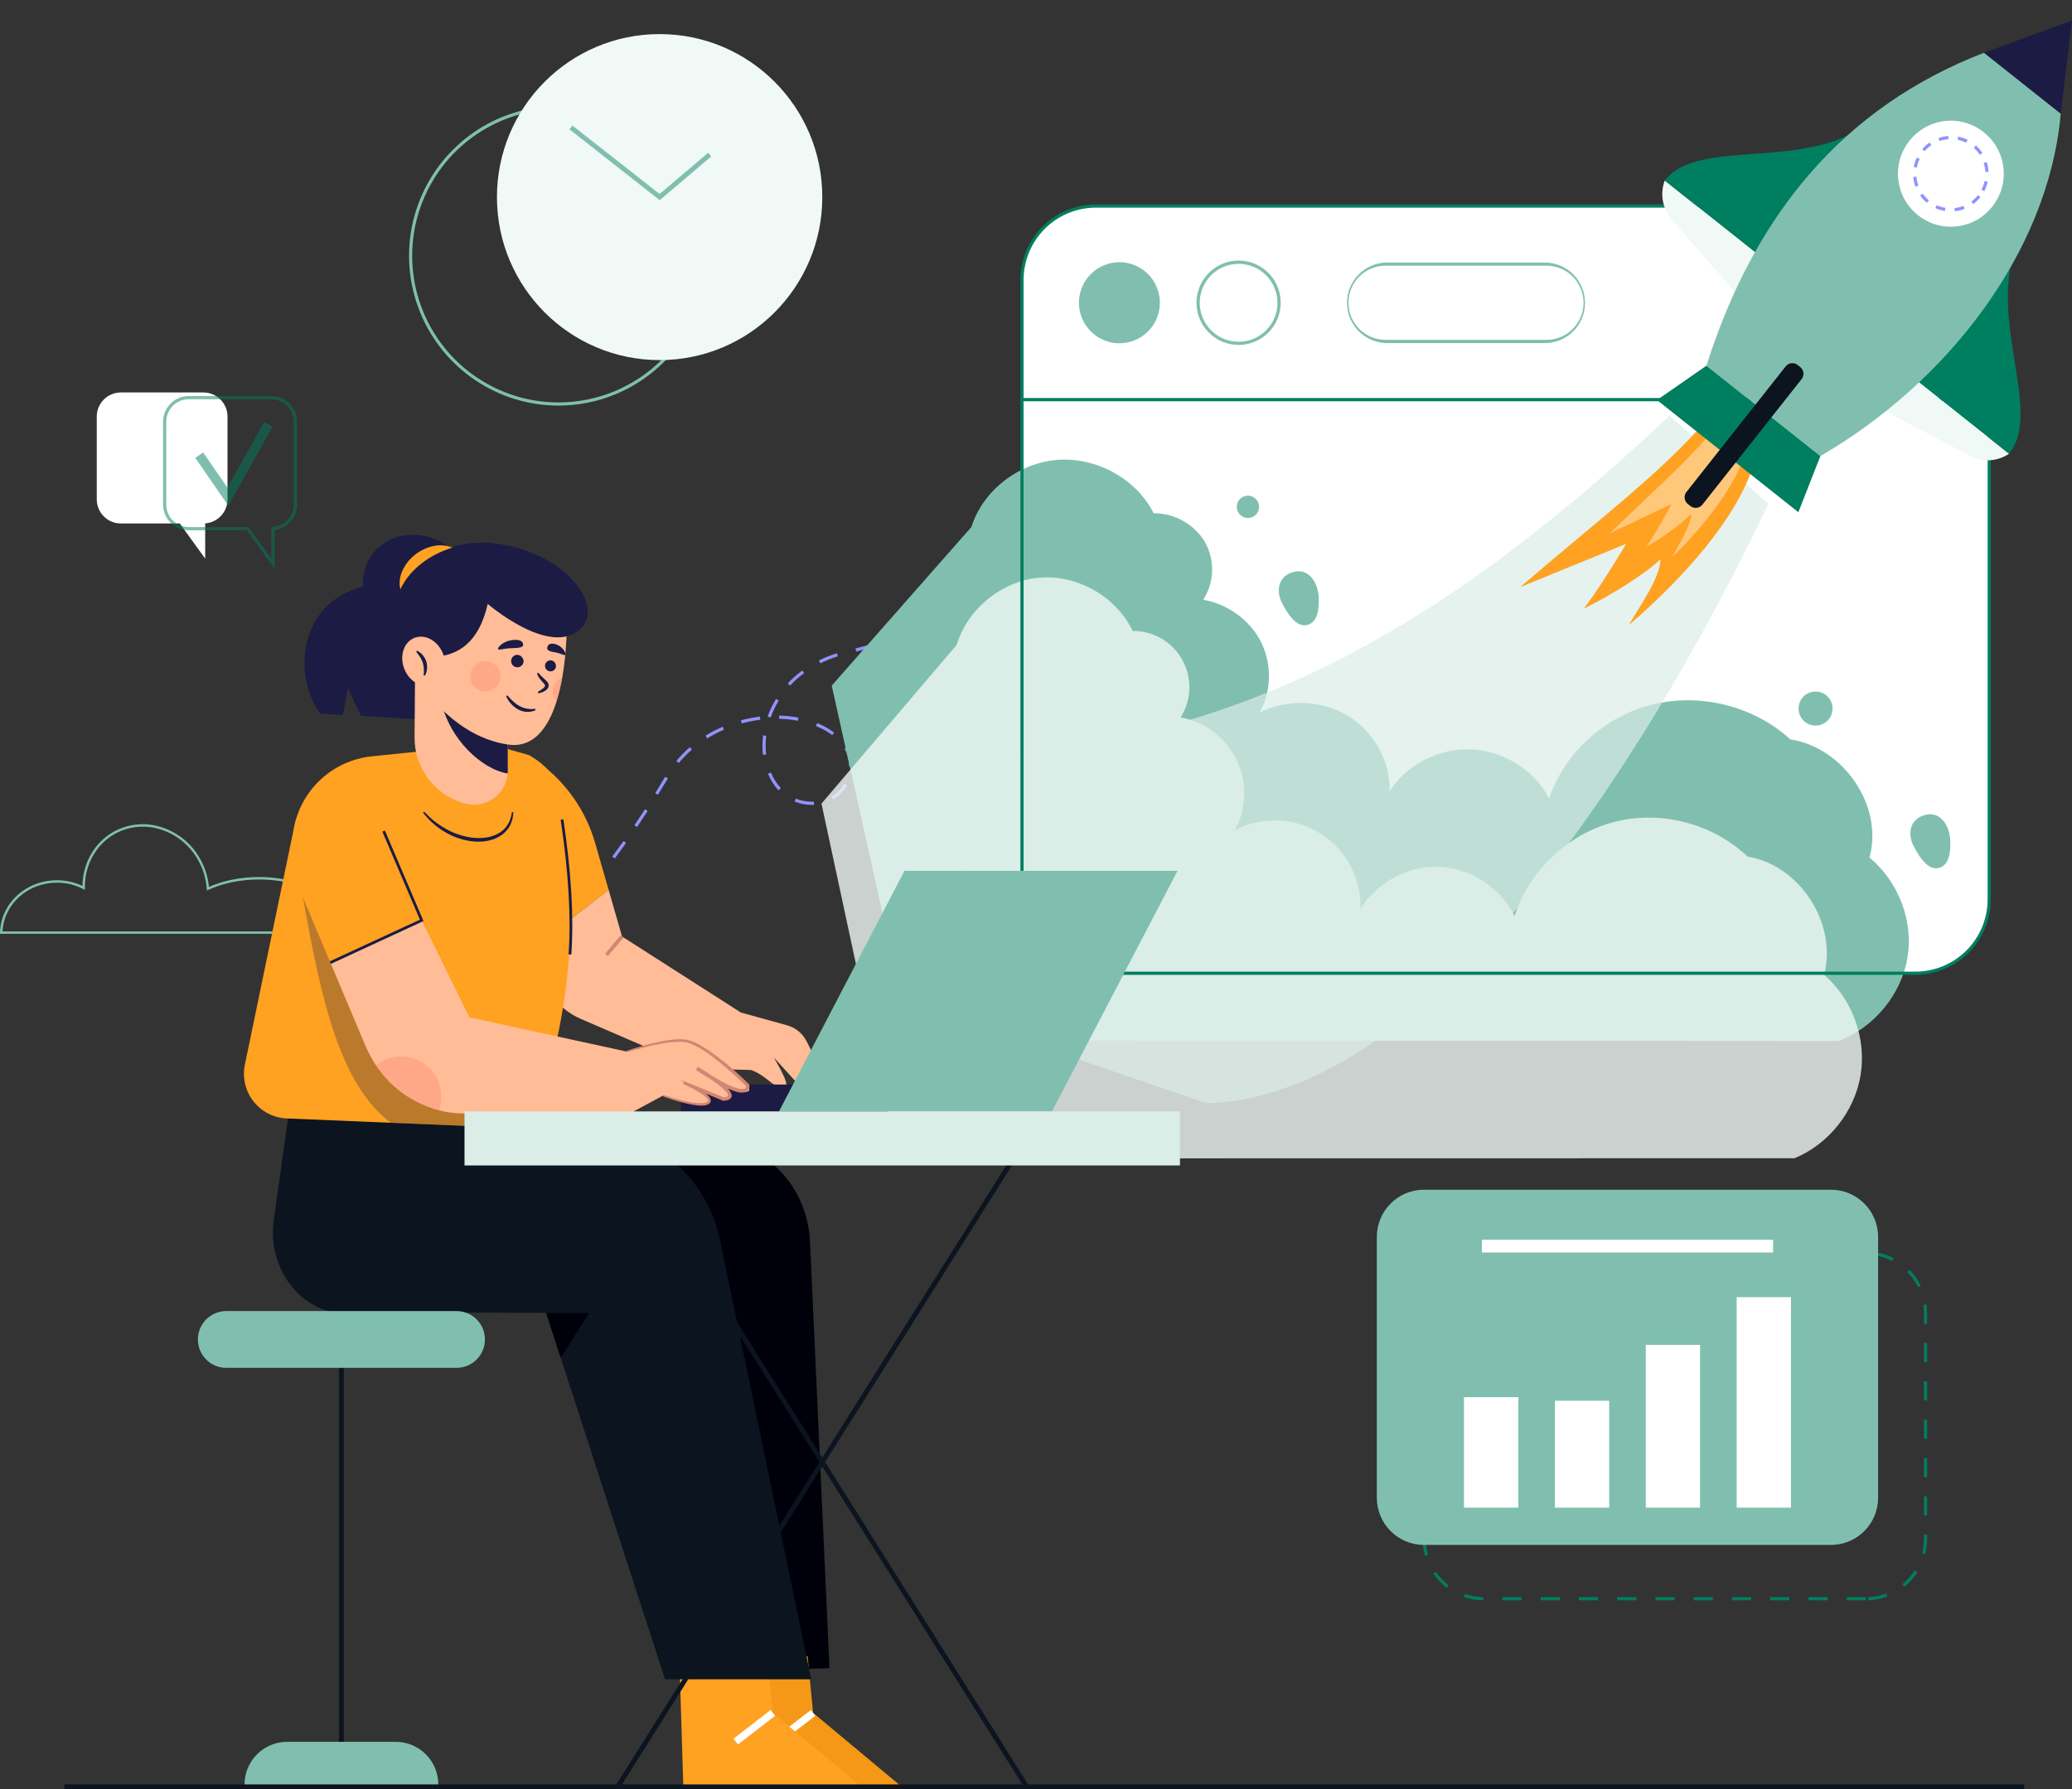 <svg width="763" height="659" viewBox="0 0 763 659" fill="none" xmlns="http://www.w3.org/2000/svg">
<rect x="0" y="0" width="763" height="659" fill="#333333" stroke="none"/>
<g clip-path="url(#clip0_2_2045)">
<path d="M188.523 358.011L187.715 357.159L192.793 352.286L193.605 353.134L188.523 358.011ZM198.706 348.233L197.88 347.395C199.538 345.761 201.196 344.076 202.821 342.381L203.667 343.2C202.037 344.895 200.369 346.59 198.706 348.233ZM208.491 338.036L207.622 337.245C209.176 335.532 210.745 333.757 212.286 331.973L213.174 332.74C211.628 334.524 210.055 336.304 208.491 338.036ZM217.721 327.326L216.814 326.582C218.28 324.793 219.759 322.939 221.206 321.079L222.145 321.804C220.675 323.664 219.191 325.523 217.721 327.317V327.326ZM226.41 316.178L225.471 315.472C226.847 313.617 228.238 311.706 229.605 309.771L230.544 310.454C229.191 312.379 227.796 314.305 226.41 316.169V316.178ZM234.598 304.612L233.625 303.953C234.941 302.007 236.235 300.048 237.51 298.077L238.496 298.718C237.209 300.707 235.91 302.672 234.598 304.612ZM298.949 296.453C296.783 296.453 294.636 296.043 292.622 295.243L293.054 294.151C294.931 294.894 296.931 295.276 298.949 295.276C299.241 295.248 299.457 295.276 299.71 295.276L299.767 296.453C299.466 296.467 299.142 296.449 298.921 296.472L298.949 296.453ZM306.747 294.443L306.16 293.421C308.117 292.287 309.738 290.651 310.857 288.681L311.876 289.269C310.647 291.428 308.867 293.22 306.719 294.462L306.747 294.443ZM242.287 292.744L241.291 292.122C242.525 290.126 243.742 288.118 244.941 286.096L245.951 286.699C244.73 288.736 243.499 290.757 242.259 292.762L242.287 292.744ZM286.671 291.105C285.033 289.31 283.724 287.238 282.805 284.985L283.885 284.515C284.755 286.633 285.988 288.582 287.53 290.272L286.671 291.105ZM313.807 282.255L312.632 282.227V281.916C312.642 280.195 312.289 278.491 311.594 276.916C311.42 276.526 311.223 276.14 311.012 275.768L312.036 275.189C312.261 275.594 312.473 276.008 312.665 276.432C313.427 278.159 313.816 280.028 313.807 281.916V282.255ZM249.967 281.022L249.065 280.264C250.588 278.443 252.253 276.746 254.044 275.189L254.81 276.078C253.057 277.6 251.428 279.259 249.939 281.04L249.967 281.022ZM280.968 278.032C280.835 276.901 280.767 275.763 280.766 274.624C280.768 273.365 280.848 272.107 281.006 270.858L282.171 271.004C282.02 272.209 281.943 273.423 281.941 274.638C281.94 275.73 282.006 276.821 282.138 277.905L280.968 278.032ZM260.432 271.959L259.817 270.957C261.841 269.705 263.955 268.604 266.139 267.661L266.609 268.744C264.474 269.662 262.41 270.737 260.432 271.959ZM306.465 270.745C304.623 269.375 302.607 268.257 300.471 267.421L300.908 266.329C303.146 267.211 305.256 268.389 307.184 269.831L306.465 270.745ZM273.143 266.447L272.833 265.312C275.128 264.688 277.463 264.226 279.822 263.928L279.968 265.095C277.666 265.387 275.387 265.838 273.148 266.447H273.143ZM293.811 265.472C291.533 265.042 289.223 264.8 286.906 264.747L286.934 263.57C289.316 263.624 291.69 263.873 294.031 264.314L293.811 265.472ZM283.773 264.281L282.669 263.886C283.483 261.632 284.521 259.466 285.769 257.422L286.77 258.039C285.566 260.013 284.565 262.105 283.782 264.281H283.773ZM290.955 252.512L290.09 251.712C290.433 251.344 290.786 250.982 291.143 250.624C292.483 249.299 293.92 248.075 295.441 246.962L296.136 247.903C294.661 248.981 293.268 250.167 291.969 251.453C291.631 251.806 291.293 252.159 290.964 252.512H290.955ZM302.068 244.306L301.547 243.252C303.68 242.193 305.897 241.311 308.175 240.616L308.518 241.741C306.305 242.418 304.151 243.276 302.078 244.306H302.068ZM315.314 239.985L315.023 238.846C317.32 238.257 319.603 237.636 321.811 237.01L322.13 238.144C319.922 238.775 317.63 239.392 315.324 239.985H315.314ZM328.899 236.115L328.546 234.995C330.811 234.279 333.056 233.531 335.217 232.777L335.602 233.888C333.441 234.646 331.186 235.409 328.908 236.115H328.899ZM342.234 231.44L341.811 230.343C344.01 229.487 346.194 228.592 348.308 227.679L348.777 228.757C346.654 229.68 344.456 230.579 342.244 231.44H342.234ZM355.208 225.824L354.701 224.765L361.037 221.681L361.549 222.741L355.208 225.824ZM367.89 219.652L367.378 218.593L373.715 215.505L374.227 216.564L367.89 219.652ZM380.573 213.476L380.061 212.417L386.397 209.328L386.909 210.388L380.573 213.476ZM393.255 207.299L392.743 206.245L399.08 203.157L399.592 204.216L393.255 207.299ZM405.938 201.128L405.426 200.068L411.762 196.98L412.274 198.039L405.938 201.128Z" fill="#9192FF"/>
<path d="M127.341 343.94H0V343.469C0.338 332.669 9.554 324.21 20.978 324.21C24.224 324.21 27.431 324.925 30.372 326.305C30.457 318.038 34.684 310.51 41.528 306.532C44.072 305.064 46.883 304.118 49.795 303.748C52.708 303.379 55.665 303.594 58.494 304.381C61.67 305.247 64.641 306.737 67.236 308.765C69.831 310.792 71.998 313.317 73.61 316.193C75.463 319.4 76.601 322.972 76.945 326.662C82.365 324.285 88.735 323.033 95.4 323.033C113.043 323.033 127.393 331.944 127.393 342.894C127.397 343.108 127.389 343.322 127.369 343.535L127.341 343.94ZM0.916 343.059H126.533V342.913C126.533 332.448 112.578 323.932 95.419 323.932C88.641 323.932 82.187 325.25 76.757 327.745L76.175 328.009L76.132 327.373C75.878 323.595 74.761 319.926 72.868 316.649C71.312 313.876 69.221 311.44 66.717 309.483C64.213 307.526 61.346 306.088 58.283 305.252C55.566 304.496 52.726 304.289 49.929 304.643C47.132 304.997 44.432 305.905 41.988 307.314C35.224 311.249 31.119 318.801 31.274 327.025V327.764L30.616 327.43C27.632 325.902 24.329 325.107 20.978 325.109C10.207 325.109 1.48 332.957 0.916 343.059Z" fill="#80BFAF"/>
<path d="M376.35 331.229C376.351 338.451 379.214 345.377 384.31 350.484C389.406 355.591 396.316 358.461 403.523 358.462H705.351C712.558 358.461 719.469 355.591 724.564 350.484C729.66 345.377 732.523 338.451 732.525 331.229V147.159H376.35V331.229Z" fill="white"/>
<path d="M357.712 194.108C361.892 180.729 375.044 170.443 389.441 169.374C403.838 168.306 418.517 176.436 424.816 189.038C432.477 188.968 440.021 193.223 443.741 199.711C445.565 202.967 446.467 206.661 446.351 210.394C446.236 214.127 445.106 217.758 443.083 220.895C452.201 222.482 460.388 228.493 464.423 236.576C466.407 240.622 467.391 245.086 467.291 249.593C467.191 254.099 466.011 258.515 463.85 262.468C473.888 257.356 486.725 257.817 496.354 263.645C505.984 269.473 512.052 280.447 511.714 291.421C517.966 281.591 529.953 275.466 541.87 276.012C553.787 276.559 565.145 283.747 570.448 294.104C576.042 277.326 590.956 263.782 608.608 259.456C626.26 255.129 646.059 260.157 659.267 272.322C679.137 275.438 693.613 297.056 688.437 315.872C699.17 324.774 704.657 339.246 702.411 352.738C700.166 366.23 690.274 378.282 677.206 383.437L335.395 383.23L306.272 252.531L357.712 194.108Z" fill="#80BFAF"/>
<g opacity="0.8">
<path d="M352.291 237.513C356.321 224.134 369.055 213.852 382.963 212.755C396.872 211.658 411.053 219.817 417.126 232.391C420.846 232.357 424.506 233.329 427.721 235.206C430.935 237.083 433.584 239.795 435.389 243.055C437.194 246.315 438.087 250.003 437.975 253.73C437.862 257.457 436.748 261.084 434.75 264.229C439.175 265.021 443.35 266.853 446.932 269.576C450.514 272.298 453.401 275.833 455.355 279.89C457.31 283.948 458.277 288.412 458.177 292.916C458.077 297.42 456.912 301.836 454.779 305.802C459.657 303.227 465.123 301.978 470.633 302.181C476.143 302.384 481.503 304.03 486.18 306.957C490.856 309.883 494.686 313.988 497.286 318.86C499.886 323.733 501.167 329.203 500.999 334.726C507.049 324.892 518.633 318.758 530.122 319.294C541.611 319.831 552.608 327.01 557.718 337.362C563.139 320.58 577.559 307.026 594.615 302.686C611.67 298.345 630.783 303.354 643.55 315.51C662.743 318.607 676.713 340.215 671.701 359.037C682.058 367.929 687.347 382.396 685.167 395.888C682.988 409.38 673.424 421.441 660.794 426.606L330.557 426.658L302.505 295.982L352.291 237.513Z" fill="#F0F9F5"/>
</g>
<path opacity="0.7" d="M614.836 153.067C515.908 246.307 445.736 271.451 357.377 280.438L351.506 374.591L444.275 406.368C525.302 404.014 603.102 286.454 651.159 185.602L614.836 153.067Z" fill="#DAEDE7"/>
<path d="M628.769 154.281C612.685 173.352 588.429 191.594 559.818 216.234L598.857 200.289C594.07 208.236 587.114 219.365 583.192 224.134C592.187 219.972 606.678 210.816 611.459 205.962C611.459 212.736 603.315 224.068 599.763 230.258C620.586 212.397 639.53 190.591 645.646 171.441L628.769 154.281Z" fill="#FFA121"/>
<path opacity="0.4" d="M633.329 155.247C623.812 167.887 609.575 180.07 592.745 196.481L615.527 185.654C612.671 190.903 608.518 198.251 606.203 201.41C611.459 198.586 619.942 192.466 622.77 189.232C622.699 193.661 617.866 201.161 615.724 205.238C627.969 193.341 639.168 178.875 642.911 166.291L633.31 155.242" fill="white"/>
<path d="M485.607 220.019C485.733 222.971 485.607 227.947 482.666 229.651C477.762 232.476 473.906 225.584 472.102 222.119C469.956 217.971 470.505 212.821 475.362 210.976C481.778 208.528 485.372 214.521 485.607 220.019Z" fill="#80BFAF"/>
<path d="M718.174 309.517C718.301 312.464 718.174 317.44 715.234 319.149C710.33 321.974 706.473 315.082 704.67 311.617C702.523 307.469 703.072 302.324 707.929 300.474C714.346 298.021 717.939 304.019 718.174 309.517Z" fill="#80BFAF"/>
<path d="M459.542 190.799C461.812 190.799 463.652 188.954 463.652 186.68C463.652 184.405 461.812 182.56 459.542 182.56C457.272 182.56 455.432 184.405 455.432 186.68C455.432 188.954 457.272 190.799 459.542 190.799Z" fill="#80BFAF"/>
<path d="M671.354 266.596C674.448 265.055 675.71 261.291 674.172 258.19C672.634 255.089 668.879 253.824 665.784 255.366C662.69 256.907 661.428 260.671 662.967 263.772C664.505 266.873 668.26 268.138 671.354 266.596Z" fill="#80BFAF"/>
<path d="M705.351 359.051H403.528C396.167 359.042 389.111 356.108 383.906 350.893C378.701 345.677 375.772 338.605 375.762 331.229V146.589H733.112V331.229C733.103 338.605 730.176 345.676 724.971 350.892C719.767 356.108 712.711 359.042 705.351 359.051ZM376.923 147.766V331.229C376.931 338.293 379.736 345.066 384.721 350.062C389.706 355.057 396.464 357.866 403.514 357.874H705.351C712.4 357.866 719.158 355.057 724.142 350.061C729.127 345.066 731.93 338.293 731.937 331.229V147.766H376.923Z" fill="#007E60"/>
<path d="M705.351 75.871H403.523C399.953 75.871 396.418 76.576 393.12 77.945C389.822 79.315 386.825 81.323 384.302 83.854C381.778 86.385 379.777 89.389 378.413 92.696C377.048 96.002 376.347 99.545 376.35 103.123V147.196H732.525V103.123C732.528 99.545 731.827 96.001 730.463 92.695C729.099 89.388 727.097 86.383 724.574 83.853C722.05 81.322 719.053 79.314 715.755 77.944C712.457 76.575 708.921 75.87 705.351 75.871Z" fill="white"/>
<path d="M733.112 147.766H375.762V103.123C375.771 95.746 378.699 88.674 383.905 83.458C389.11 78.242 396.167 75.308 403.528 75.301H705.351C712.711 75.308 719.768 78.242 724.973 83.458C730.177 88.674 733.104 95.747 733.112 103.123V147.766ZM376.923 146.589H731.937V103.123C731.93 96.059 729.127 89.286 724.142 84.29C719.158 79.295 712.4 76.485 705.351 76.478H403.528C396.476 76.482 389.714 79.29 384.726 84.285C379.738 89.281 376.931 96.056 376.923 103.123V146.589Z" fill="#007E60"/>
<path d="M426.816 114.476C428.452 106.394 423.241 98.513 415.177 96.873C407.112 95.233 399.248 100.455 397.612 108.538C395.976 116.62 401.187 124.502 409.251 126.142C417.316 127.782 425.18 122.559 426.816 114.476Z" fill="#80BFAF"/>
<path d="M466.651 122.087C472.469 116.256 472.469 106.801 466.651 100.969C460.832 95.137 451.398 95.138 445.579 100.969C439.761 106.801 439.761 116.256 445.579 122.087C451.398 127.919 460.832 127.919 466.651 122.087Z" fill="white"/>
<path d="M456.113 127.043C453.047 127.043 450.05 126.132 447.501 124.425C444.952 122.718 442.965 120.291 441.792 117.453C440.619 114.614 440.312 111.49 440.91 108.477C441.508 105.463 442.985 102.695 445.152 100.522C447.32 98.35 450.082 96.87 453.089 96.271C456.096 95.671 459.213 95.979 462.045 97.155C464.877 98.331 467.298 100.322 469.001 102.877C470.705 105.431 471.614 108.435 471.614 111.507C471.614 115.628 469.981 119.579 467.074 122.493C464.167 125.406 460.224 127.043 456.113 127.043ZM456.113 97.182C453.282 97.181 450.515 98.022 448.16 99.597C445.806 101.173 443.971 103.413 442.887 106.034C441.803 108.655 441.519 111.539 442.07 114.322C442.622 117.105 443.985 119.661 445.986 121.668C447.988 123.674 450.538 125.041 453.314 125.595C456.091 126.148 458.969 125.865 461.584 124.779C464.2 123.694 466.436 121.855 468.008 119.496C469.581 117.137 470.421 114.364 470.421 111.526C470.416 107.724 468.907 104.079 466.225 101.391C463.543 98.702 459.907 97.188 456.113 97.182Z" fill="#80BFAF"/>
<path d="M569.523 97.276H510.202C502.349 97.276 495.983 103.656 495.983 111.526V111.531C495.983 119.401 502.349 125.781 510.202 125.781H569.523C577.375 125.781 583.741 119.401 583.741 111.531V111.526C583.741 103.656 577.375 97.276 569.523 97.276Z" fill="white"/>
<path d="M569.508 126.365H510.201C506.389 126.198 502.788 124.563 500.149 121.8C497.51 119.038 496.037 115.361 496.037 111.536C496.037 107.711 497.51 104.034 500.149 101.272C502.788 98.509 506.389 96.874 510.201 96.707H569.508C573.321 96.874 576.922 98.509 579.561 101.272C582.2 104.034 583.673 107.711 583.673 111.536C583.673 115.361 582.2 119.038 579.561 121.8C576.922 124.563 573.321 126.198 569.508 126.365ZM510.187 97.86C506.575 97.86 503.11 99.299 500.555 101.859C498.001 104.419 496.565 107.892 496.565 111.512C496.565 115.133 498.001 118.606 500.555 121.166C503.11 123.726 506.575 125.165 510.187 125.165H569.508C573.121 125.165 576.586 123.726 579.141 121.166C581.695 118.606 583.13 115.133 583.13 111.512C583.13 107.892 581.695 104.419 579.141 101.859C576.586 99.299 573.121 97.86 569.508 97.86H510.187Z" fill="#80BFAF"/>
<path d="M690.579 43.388C666.792 64.257 625.757 49.875 613.019 66.535L649.445 95.445L690.579 43.388Z" fill="#007E60"/>
<path d="M613.018 66.535C612.125 68.922 611.892 71.506 612.346 74.014C612.799 76.522 613.921 78.86 615.592 80.781L641.427 110.439L649.469 95.469L613.018 66.535Z" fill="#F0F9F5"/>
<path d="M744.494 86.176C729.679 114.163 753.047 150.887 739.796 167.148L703.379 138.233L744.494 86.176Z" fill="#007E60"/>
<path d="M739.787 167.148C737.674 168.566 735.217 169.385 732.678 169.518C730.138 169.65 727.61 169.092 725.362 167.901L690.668 149.513L703.35 138.238L739.787 167.148Z" fill="#F0F9F5"/>
<path d="M763 7.52L730.565 19.454L758.843 41.895L763 7.52Z" fill="#1B1B43"/>
<path d="M758.843 41.89C754.31 93.326 716.394 141.316 670.338 167.976L628.373 134.702C645.983 79.152 678.779 39.438 730.565 19.449L758.843 41.89Z" fill="#80BFAF"/>
<path d="M628.373 134.702L610.167 147.338L662.236 188.662L670.338 167.976L628.373 134.702Z" fill="#007E60"/>
<path d="M720.69 83.365C731.373 82.093 739.004 72.381 737.734 61.675C736.464 50.968 726.774 43.32 716.091 44.593C705.408 45.866 697.778 55.577 699.048 66.284C700.318 76.991 710.008 84.638 720.69 83.365Z" fill="white"/>
<path d="M719.861 77.81L719.739 76.638C720.865 76.521 721.97 76.255 723.027 75.847L723.449 76.944C722.296 77.389 721.09 77.68 719.861 77.81ZM716.197 77.716C714.984 77.525 713.802 77.17 712.684 76.662L713.153 75.588C714.176 76.047 715.257 76.364 716.366 76.53L716.197 77.716ZM726.639 75.169L725.944 74.228C726.847 73.553 727.658 72.762 728.353 71.874L729.293 72.604C728.528 73.575 727.635 74.438 726.639 75.169ZM709.569 74.698C708.62 73.921 707.779 73.018 707.07 72.015L708.01 71.332C708.661 72.251 709.432 73.077 710.302 73.79L709.569 74.698ZM730.707 70.382L729.669 69.835C730.186 68.836 730.57 67.772 730.81 66.672L731.956 66.926C731.695 68.135 731.275 69.303 730.707 70.4V70.382ZM705.342 68.762C704.919 67.607 704.65 66.401 704.543 65.175L705.713 65.071C705.809 66.197 706.054 67.305 706.441 68.367L705.342 68.762ZM731.092 63.339C731.034 62.219 730.83 61.111 730.486 60.044L731.599 59.681C731.979 60.85 732.203 62.064 732.266 63.292L731.092 63.339ZM705.887 61.729L704.731 61.522C704.946 60.31 705.322 59.132 705.849 58.019L706.911 58.523C706.426 59.541 706.079 60.619 705.877 61.729H705.887ZM729.025 56.988C728.408 56.047 727.669 55.192 726.827 54.446L727.606 53.566C728.525 54.382 729.332 55.315 730.007 56.343L729.025 56.988ZM708.728 55.694L707.836 54.931C708.634 53.995 709.551 53.169 710.565 52.474L711.227 53.448C710.299 54.084 709.459 54.841 708.728 55.698V55.694ZM724.046 52.563C723.04 52.061 721.973 51.696 720.871 51.476L721.096 50.322C722.301 50.561 723.468 50.96 724.567 51.509L724.046 52.563ZM714.224 51.937L713.844 50.826C715.002 50.422 716.209 50.175 717.432 50.092L717.517 51.264C716.395 51.345 715.288 51.573 714.224 51.942V51.937Z" fill="#9192FF"/>
<path d="M662.915 135.183L661.99 134.449C660.621 133.363 658.633 133.595 657.549 134.966L621.027 181.199C619.943 182.57 620.174 184.563 621.543 185.649L622.468 186.383C623.836 187.469 625.825 187.237 626.908 185.865L663.431 139.633C664.514 138.261 664.283 136.269 662.915 135.183Z" fill="#0B141F"/>
<path d="M687.112 589.425H680.066V588.249H687.112V589.425ZM673.021 589.425H665.975V588.249H673.021V589.425ZM658.929 589.425H651.883V588.249H658.929V589.425ZM644.837 589.425H637.792V588.249H644.837V589.425ZM630.746 589.425H623.7V588.249H630.746V589.425ZM616.654 589.425H609.608V588.249H616.654V589.425ZM602.563 589.425H595.517V588.249H602.563V589.425ZM588.471 589.425H581.425V588.249H588.471V589.425ZM574.379 589.425H567.334V588.249H574.379V589.425ZM560.288 589.425H553.242V588.249H560.288V589.425ZM546.196 589.425C543.781 589.404 541.384 588.994 539.099 588.211L539.479 587.1C541.646 587.841 543.917 588.228 546.206 588.249L546.196 589.425ZM687.963 589.425L687.92 588.249C690.209 588.166 692.469 587.713 694.614 586.907L695.027 588.008C692.762 588.857 690.375 589.336 687.958 589.425H687.963ZM532.748 584.817C530.827 583.349 529.154 581.581 527.792 579.582L528.76 578.918C530.052 580.814 531.637 582.491 533.457 583.885L532.748 584.817ZM701.274 584.421L700.537 583.508C702.319 582.064 703.857 580.343 705.093 578.41L706.084 579.05C704.775 581.081 703.15 582.888 701.27 584.402L701.274 584.421ZM524.735 573.048C524.166 571.037 523.878 568.956 523.88 566.866V565.925H525.054V566.866C525.053 568.846 525.324 570.817 525.862 572.723L524.735 573.048ZM708.95 572.426L707.813 572.139C708.247 570.415 708.466 568.644 708.466 566.866V565.28H709.64V566.829C709.642 568.71 709.409 570.584 708.945 572.407L708.95 572.426ZM525.049 558.826H523.875V551.764H525.049V558.826ZM709.649 558.204H708.475V551.143H709.649V558.204ZM525.049 544.703H523.875V537.641H525.049V544.703ZM709.649 544.081H708.475V537.02H709.649V544.081ZM525.049 530.58H523.875V523.518H525.049V530.58ZM709.649 529.958H708.475V522.897H709.649V529.958ZM525.049 516.457H523.875V509.395H525.049V516.457ZM709.649 515.835H708.475V508.774H709.649V515.835ZM525.049 502.334H523.875V495.272H525.049V502.334ZM709.649 501.712H708.475V494.651H709.649V501.712ZM525.049 488.211H523.875V483.503C523.875 482.696 523.917 481.89 524.002 481.088L525.171 481.215C525.091 481.975 525.05 482.739 525.049 483.503V488.211ZM709.649 487.589H708.475V483.503C708.475 482.535 708.41 481.568 708.283 480.608L709.448 480.452C709.581 481.464 709.648 482.483 709.649 483.503V487.589ZM526.989 474.62L525.918 474.149C526.924 471.945 528.276 469.919 529.925 468.147L530.785 468.952C529.218 470.62 527.931 472.533 526.975 474.615L526.989 474.62ZM706.291 474.074C705.28 472.013 703.945 470.13 702.336 468.495L703.177 467.671C704.872 469.395 706.28 471.38 707.348 473.551L706.291 474.074ZM536.158 464.724L535.595 463.693C537.714 462.528 540.008 461.716 542.387 461.288L542.593 462.446C540.34 462.853 538.167 463.622 536.158 464.724ZM696.803 464.442C694.764 463.397 692.57 462.69 690.306 462.347L690.48 461.184C692.87 461.545 695.186 462.291 697.338 463.392L696.803 464.442ZM683.359 462.088H676.313V460.911H683.359V462.088ZM669.268 462.088H662.222V460.911H669.268V462.088ZM655.176 462.088H648.13V460.911H655.176V462.088ZM641.084 462.088H634.039V460.911H641.084V462.088ZM626.993 462.088H619.947V460.911H626.993V462.088ZM612.901 462.088H605.855V460.911H612.901V462.088ZM598.81 462.088H591.764V460.911H598.81V462.088ZM584.718 462.088H577.672V460.911H584.718V462.088ZM570.626 462.088H563.58V460.911H570.626V462.088ZM556.535 462.088H549.489V460.911H556.535V462.088Z" fill="#007E60"/>
<path d="M674.26 438.201H524.349C514.774 438.201 507.012 445.981 507.012 455.577V551.647C507.012 561.243 514.774 569.023 524.349 569.023H674.26C683.836 569.023 691.598 561.243 691.598 551.647V455.577C691.598 445.981 683.836 438.201 674.26 438.201Z" fill="#80BFAF"/>
<path d="M559.095 514.616H539.108V555.295H559.095V514.616Z" fill="white"/>
<path d="M592.567 515.925H572.58V555.3H592.567V515.925Z" fill="white"/>
<path d="M626.034 495.357H606.047V555.3H626.034V495.357Z" fill="white"/>
<path d="M659.506 477.769H639.52V555.295H659.506V477.769Z" fill="white"/>
<path d="M652.926 456.627H545.684V461.325H652.926V456.627Z" fill="white"/>
<path d="M219.157 310.491C215.758 298.684 208.564 288.333 198.692 281.045L194.727 278.117L198.095 347.922L224.118 327.75L219.157 310.491Z" fill="#FFA121"/>
<path d="M302.781 394.843L296.999 383.498C296.276 382.076 295.265 380.82 294.031 379.811C292.797 378.802 291.366 378.061 289.831 377.637L272.823 372.929L229.063 344.928L224.117 327.74L198.095 347.922L198.33 352.823C198.561 357.641 200.136 362.298 202.876 366.264C205.616 370.231 209.411 373.347 213.83 375.259L256.321 393.619L276.519 394.09C283.03 396.336 285.275 401.961 289.31 399.937C290.818 399.184 284.937 389.477 284.937 389.477L294.721 400.238L302.781 394.843Z" fill="#FFBC96"/>
<path d="M228.54 344.528L222.82 351.277L223.848 352.152L229.567 345.402L228.54 344.528Z" fill="#D28572"/>
<path d="M226.674 423.108L258.511 420.284C279.236 418.453 297.263 435.221 298.273 457.277L305.465 614.423L261.551 615.789L226.674 423.108Z" fill="#00000B"/>
<path d="M265.082 614.244L266.43 657.649H331.505L299.414 630.886L297.394 609.97L265.082 614.244Z" fill="#F59717"/>
<path d="M298.584 629.837L284.895 640.407L286.537 642.544L300.227 631.974L298.584 629.837Z" fill="white"/>
<path d="M250.271 614.244L251.615 657.649H316.695L284.603 630.886L282.584 609.97L250.271 614.244Z" fill="#FFA121"/>
<path d="M283.775 629.838L270.085 640.408L271.728 642.545L285.417 631.975L283.775 629.838Z" fill="white"/>
<path d="M298.743 618.514H244.885L206.5 500.14L201.126 483.569L124.378 483.23C119.639 483.164 115.101 480.965 111.226 477.712C103.076 470.816 99.319 459.965 100.812 449.386L107.548 401.25L221.563 416.108C232.112 417.48 241.971 422.112 249.773 429.358C257.574 436.604 262.931 446.105 265.097 456.542L298.743 618.514Z" fill="#0B141F"/>
<path d="M216.945 483.569L206.499 500.144L201.125 483.569H216.945Z" fill="#00000B"/>
<path d="M202.848 392.536C202.294 394.763 201.716 396.99 201.125 399.231L197.085 415.759L143.899 413.547L105.607 411.946C103.22 411.85 100.883 411.233 98.758 410.139C96.633 409.046 94.771 407.501 93.302 405.613C91.834 403.724 90.793 401.538 90.253 399.206C89.713 396.874 89.687 394.451 90.177 392.108L108.026 306C109.146 298.877 112.585 292.326 117.806 287.366C123.027 282.405 129.739 279.314 136.895 278.573L180.579 274.068L194.713 278.116C208.513 285.536 208.527 298.99 209.19 307.803C212.097 346.368 208.527 369.728 202.848 392.536Z" fill="#FFA121"/>
<path opacity="0.3" d="M166.788 389.783C166.239 392.01 201.717 396.99 201.125 399.231L197.085 415.76L143.899 413.547C125.322 399.5 118.36 368.933 111.587 330.636L166.788 389.783Z" fill="#1B1B43"/>
<path d="M156.22 298.962C158.517 301.477 161.2 303.608 164.167 305.275C167.098 306.947 170.323 308.039 173.665 308.491C176.953 308.919 180.434 308.641 183.327 307.078C186.286 305.605 188.165 302.493 188.494 299.127L189.02 299.16C189.005 300.957 188.545 302.722 187.682 304.296C186.778 305.885 185.466 307.202 183.882 308.109C180.72 309.941 176.963 310.275 173.473 309.828C169.966 309.336 166.597 308.128 163.576 306.278C160.569 304.466 157.929 302.104 155.792 299.315L156.22 298.962Z" fill="#1B1B43"/>
<path d="M210.379 351.585L209.373 351.514C210.341 337.937 209.373 321.248 206.461 301.919L207.457 301.768C210.369 321.173 211.351 337.932 210.379 351.585Z" fill="#1B1B43"/>
<path d="M300.763 399.457H250.719V409.353H300.763V399.457Z" fill="#1B1B43"/>
<path d="M387.383 409.352H286.849L333.079 320.735H433.613L387.383 409.352Z" fill="#80BFAF"/>
<path d="M167.295 203.222C155.515 191.58 133.297 196.472 133.635 216.041C109.397 222.448 108.049 249.103 117.81 262.765L126.228 263.438L128.078 253.486L132.959 263.608L156.524 265.128L167.295 203.222Z" fill="#1B1B43"/>
<path d="M186.987 246.74V283.931C186.987 284.27 186.987 284.595 186.945 284.919C186.801 286.733 186.264 288.493 185.371 290.077C184.478 291.66 183.249 293.029 181.773 294.087C180.296 295.145 178.606 295.867 176.822 296.201C175.038 296.536 173.202 296.476 171.444 296.025C166.033 294.626 161.244 291.454 157.84 287.013C154.435 282.572 152.61 277.117 152.655 271.517L152.843 246.754L186.987 246.74Z" fill="#FFBC96"/>
<path d="M186.986 262.812V283.897C186.986 284.236 186.986 284.561 186.944 284.886C177.023 283.271 165.548 271.761 162.729 259.225L186.986 262.812Z" fill="#1B1B43"/>
<path d="M207.062 249.494C206.559 252.489 205.853 255.446 204.949 258.345C201.985 267.76 196.667 275.603 187.146 274.242C164.769 271.032 152.316 247.927 152.316 247.927L167.625 230.386L177.897 216.541L208.692 229.873C208.703 236.448 208.158 243.012 207.062 249.494Z" fill="#FFBC96"/>
<path d="M158.934 242C168.756 241.684 176.352 236.671 179.602 222.43C179.602 222.43 202.492 242.202 213.708 231.652C223.103 222.802 207.165 202.436 180.781 200.007C171.146 199.169 161.561 202.105 154.04 208.199C141.249 218.471 140.028 242.353 151.978 250.619L158.934 242Z" fill="#1B1B43"/>
<path d="M147.435 217.049C146.792 214.724 147.271 212.144 148.309 209.926C149.379 207.697 150.958 205.75 152.917 204.244C154.847 202.727 157.095 201.67 159.493 201.151C161.863 200.601 164.345 200.792 166.604 201.697C164.504 202.348 162.461 203.173 160.498 204.164C158.677 205.099 156.947 206.202 155.331 207.46C153.726 208.697 152.249 210.095 150.925 211.631C149.53 213.276 148.357 215.098 147.435 217.049Z" fill="#FFA121"/>
<path d="M159.456 252.176C163.381 250.601 165.024 245.469 163.124 240.714C161.224 235.959 156.502 233.381 152.577 234.956C148.651 236.532 147.009 241.663 148.908 246.418C150.808 251.173 155.53 253.751 159.456 252.176Z" fill="#FFBC96"/>
<path d="M155.989 248.69C156.219 247.142 156.118 245.563 155.693 244.057C155.224 242.645 154.317 241.374 153.274 240.084L153.603 239.674C154.399 240.08 155.106 240.64 155.684 241.323C156.261 242.005 156.697 242.796 156.967 243.649C157.236 244.503 157.333 245.401 157.252 246.292C157.172 247.183 156.915 248.05 156.497 248.84L155.989 248.69Z" fill="#1B1B43"/>
<path d="M192.792 243.713C192.747 244.154 192.576 244.573 192.299 244.919C192.021 245.265 191.649 245.522 191.229 245.661C190.808 245.799 190.356 245.812 189.929 245.698C189.501 245.584 189.115 245.348 188.818 245.019C188.522 244.689 188.327 244.281 188.257 243.843C188.187 243.404 188.246 242.955 188.426 242.55C188.606 242.145 188.9 241.8 189.271 241.559C189.642 241.317 190.076 241.189 190.519 241.189C191.153 241.224 191.749 241.508 192.175 241.981C192.601 242.454 192.823 243.076 192.792 243.713Z" fill="#1B1B43"/>
<path d="M204.709 245.7C204.622 246.084 204.425 246.435 204.142 246.71C203.86 246.984 203.504 247.171 203.118 247.247C202.732 247.323 202.332 247.285 201.967 247.137C201.602 246.99 201.287 246.74 201.061 246.417C200.835 246.094 200.708 245.713 200.694 245.318C200.68 244.924 200.78 244.535 200.983 244.197C201.186 243.858 201.482 243.587 201.836 243.414C202.189 243.241 202.585 243.175 202.976 243.223C203.532 243.323 204.027 243.64 204.352 244.104C204.676 244.568 204.805 245.141 204.709 245.7Z" fill="#1B1B43"/>
<path d="M192.655 237.381C192.745 238.558 190.866 238.671 188.09 238.756C185.314 238.841 183.393 239.697 183.393 238.949C183.393 238.2 185.422 236.289 188.156 235.828C190.964 235.348 192.543 235.978 192.655 237.381Z" fill="#1B1B43"/>
<path d="M201.51 238.516C201.304 239.678 202.689 239.975 204.737 240.338C206.785 240.7 208.11 241.75 208.213 241.001C208.317 240.253 207.016 238.177 205.038 237.424C203.06 236.67 201.75 237.132 201.51 238.516Z" fill="#1B1B43"/>
<path d="M198.213 247.795C198.746 248.422 199.317 249.015 199.923 249.57L200.83 250.417C201.192 250.729 201.508 251.09 201.769 251.49C201.939 251.761 202.038 252.07 202.056 252.39C202.071 252.718 201.995 253.044 201.835 253.331C201.563 253.778 201.192 254.155 200.75 254.433C199.977 254.901 199.12 255.211 198.228 255.346L198.035 254.875C198.732 254.46 199.402 254.001 200.041 253.501C200.296 253.291 200.508 253.033 200.665 252.743C200.773 252.521 200.741 252.446 200.618 252.182C200.318 251.712 199.557 251.034 199.054 250.351C198.484 249.668 198.037 248.891 197.734 248.054L198.213 247.795Z" fill="#1B1B43"/>
<path d="M186.818 256.123C188.194 257.7 189.636 259.154 191.346 260.077C193.103 261.001 195.106 261.348 197.072 261.07L197.212 261.579C196.192 262.041 195.076 262.252 193.957 262.195C192.817 262.136 191.707 261.814 190.712 261.254C188.787 260.142 187.267 258.443 186.371 256.405L186.818 256.123Z" fill="#1B1B43"/>
<path opacity="0.2" d="M178.742 254.673C181.811 254.673 184.299 252.179 184.299 249.103C184.299 246.028 181.811 243.534 178.742 243.534C175.673 243.534 173.186 246.028 173.186 249.103C173.186 252.179 175.673 254.673 178.742 254.673Z" fill="#FE5B52"/>
<path opacity="0.2" d="M207.062 249.494C206.559 252.489 205.853 255.446 204.949 258.345C204.36 257.675 203.941 256.874 203.726 256.008C203.511 255.142 203.507 254.237 203.714 253.37C203.921 252.502 204.334 251.697 204.916 251.022C205.499 250.348 206.235 249.824 207.062 249.494Z" fill="#FE5B52"/>
<path d="M143.678 315.34L111.587 330.631L121.653 354.546L155.299 338.992L143.678 315.34Z" fill="#FFA121"/>
<path d="M262.545 398.266C261.658 397.795 261.099 397.517 261.099 397.517L261.418 396.882C261.418 396.882 262.015 397.169 262.874 397.63L262.545 398.266Z" fill="#C5C5FF"/>
<path d="M275.853 401.59C274.815 403.642 266.872 400.012 263.17 398.191C266.036 399.782 270.977 402.898 268.783 404.626C267.022 405.991 263.114 403.087 250.323 397.772C252.263 398.69 263.696 404.141 260.812 406.203C257.675 408.444 244.212 403.506 244.212 403.506L232.535 409.795H219.096L170.649 410.106C167.62 410.117 164.601 409.735 161.668 408.971C155.877 407.454 150.496 404.66 145.919 400.794C143.04 398.363 140.524 395.532 138.445 392.386C136.877 390.018 135.537 387.505 134.443 384.882L121.667 354.55L155.29 338.978L172.848 374.699L230.746 387.302L246.904 383.253C250.38 382.378 255.293 383.851 258.351 385.725C265.81 390.291 276.82 399.631 275.853 401.59Z" fill="#FFBC96"/>
<path opacity="0.2" d="M162.523 403.943C162.526 405.655 162.228 407.353 161.645 408.962C155.853 407.444 150.472 404.651 145.895 400.784C143.017 398.353 140.5 395.522 138.422 392.376C140.599 390.621 143.226 389.519 146.002 389.196C148.777 388.874 151.587 389.344 154.107 390.554C156.627 391.763 158.754 393.662 160.243 396.031C161.732 398.4 162.523 401.143 162.523 403.943Z" fill="#FE5B52"/>
<path d="M230.666 387.057C234.669 385.703 238.747 384.581 242.879 383.696C244.96 383.242 247.071 382.941 249.196 382.796C250.28 382.731 251.368 382.759 252.447 382.881C252.987 382.989 253.527 383.131 254.067 383.258C254.607 383.385 255.082 383.648 255.589 383.842C259.53 385.63 262.959 388.191 266.28 390.823C269.601 393.455 272.729 396.322 275.773 399.297L275.914 399.433L275.942 399.607C276.068 400.235 275.954 400.887 275.623 401.434C275.432 401.703 275.181 401.924 274.89 402.079C274.635 402.238 274.348 402.34 274.049 402.376C273.033 402.499 272.002 402.398 271.029 402.079C269.22 401.513 267.47 400.775 265.801 399.876C264.152 398.995 262.513 398.078 260.953 397.084C259.394 396.091 257.83 395.069 256.256 394.062L256.97 392.918C259.73 394.534 262.396 396.305 264.955 398.223C266.281 399.193 267.492 400.31 268.568 401.552C268.857 401.911 269.093 402.311 269.267 402.738C269.374 403 269.428 403.279 269.427 403.562C269.418 403.905 269.298 404.235 269.084 404.503C268.722 404.898 268.243 405.166 267.717 405.266C267.291 405.363 266.857 405.424 266.421 405.45H266.289L266.144 405.388L251.531 399.268L251.968 398.238C254.281 399.274 256.514 400.482 258.647 401.853C259.69 402.597 260.784 403.265 261.555 404.565C261.664 404.759 261.731 404.975 261.752 405.197C261.772 405.419 261.745 405.643 261.672 405.855C261.505 406.25 261.197 406.569 260.808 406.749C260.177 407.048 259.49 407.209 258.793 407.22C256.176 407.281 253.715 406.664 251.277 406.062C248.839 405.459 246.448 404.649 244.086 403.797L244.264 403.298C246.613 404.094 249.027 404.791 251.446 405.37C253.865 405.949 256.345 406.448 258.746 406.311C259.892 406.264 261.259 405.76 260.7 405.002C260.174 404.117 259.089 403.364 258.097 402.7C255.994 401.392 253.796 400.243 251.521 399.264L251.963 398.233L266.632 404.24L266.355 404.193C266.709 404.171 267.061 404.121 267.407 404.042C267.663 403.998 267.902 403.884 268.098 403.713C268.3 403.628 268.027 402.903 267.567 402.361C266.562 401.195 265.429 400.147 264.19 399.236C261.665 397.36 259.035 395.631 256.313 394.057L257.022 392.918C258.572 393.911 260.075 394.985 261.649 395.926C263.222 396.868 264.796 397.809 266.402 398.689C267.988 399.553 269.652 400.264 271.372 400.813C272.154 401.078 272.983 401.174 273.805 401.095L274.063 401.053C274.133 401.023 274.2 400.988 274.265 400.949C274.42 400.907 274.467 400.78 274.571 400.704C274.711 400.444 274.762 400.145 274.716 399.852L274.885 400.163C271.907 397.216 268.779 394.391 265.538 391.722C262.297 389.053 258.915 386.515 255.204 384.764L253.795 384.195C253.325 384.077 252.827 383.94 252.339 383.837C251.323 383.71 250.298 383.671 249.276 383.719C247.191 383.823 245.116 384.075 243.066 384.472C238.94 385.258 234.862 386.283 230.854 387.542L230.666 387.057Z" fill="#D28572"/>
<path d="M121.855 355.007L121.432 354.089L154.632 338.738L140.803 306.302L141.733 305.906L155.947 339.246L121.855 355.007Z" fill="#1B1B43"/>
<path d="M126.603 497.065H124.842V649.104H126.603V497.065Z" fill="#0B141F"/>
<path d="M168.136 482.895H83.314C77.55 482.895 72.877 487.578 72.877 493.353C72.877 499.129 77.55 503.811 83.314 503.811H168.136C173.901 503.811 178.573 499.129 178.573 493.353C178.573 487.578 173.901 482.895 168.136 482.895Z" fill="#80BFAF"/>
<path d="M105.734 641.549H145.717C149.878 641.549 153.868 643.205 156.811 646.154C159.753 649.103 161.406 653.102 161.406 657.272V659H90.041V657.272C90.041 655.207 90.447 653.162 91.236 651.254C92.024 649.346 93.18 647.613 94.638 646.153C96.095 644.692 97.825 643.534 99.729 642.744C101.633 641.954 103.674 641.548 105.734 641.549Z" fill="#80BFAF"/>
<path d="M228.359 418.608L226.869 419.55L377.234 658.395L378.724 657.453L228.359 418.608Z" fill="#0B141F"/>
<path d="M377.24 418.634L226.834 657.452L228.324 658.394L378.73 419.576L377.24 418.634Z" fill="#0B141F"/>
<path d="M434.511 409.353H171.054V429.266H434.511V409.353Z" fill="#DAEDE7"/>
<path d="M205.673 149.393C194.784 149.389 184.14 146.15 175.088 140.084C166.036 134.018 158.981 125.398 154.817 115.315C150.652 105.231 149.565 94.136 151.691 83.433C153.818 72.729 159.063 62.898 166.764 55.183C174.466 47.467 184.276 42.213 194.957 40.086C205.637 37.958 216.707 39.052 226.767 43.229C236.827 47.406 245.425 54.479 251.474 63.554C257.523 72.628 260.752 83.296 260.752 94.21C260.736 108.844 254.927 122.873 244.601 133.219C234.274 143.565 220.274 149.382 205.673 149.393ZM205.673 40.208C195.015 40.207 184.596 43.374 175.733 49.308C166.871 55.242 159.964 63.676 155.884 73.545C151.805 83.414 150.738 94.273 152.817 104.75C154.896 115.226 160.028 124.85 167.565 132.403C175.101 139.956 184.703 145.1 195.156 147.184C205.61 149.267 216.445 148.197 226.292 144.109C236.138 140.021 244.554 133.098 250.475 124.216C256.396 115.334 259.555 104.892 259.554 94.21C259.538 79.893 253.856 66.167 243.755 56.043C233.654 45.919 219.958 40.224 205.673 40.208Z" fill="#80BFAF"/>
<path d="M242.903 132.629C275.987 132.629 302.807 105.75 302.807 72.592C302.807 39.435 275.987 12.555 242.903 12.555C209.82 12.555 183 39.435 183 72.592C183 105.75 209.82 132.629 242.903 132.629Z" fill="#F0F9F5"/>
<path d="M242.927 73.731L209.713 47.637L210.803 46.248L242.885 71.453L260.772 56.271L261.908 57.617L242.927 73.731Z" fill="#80BFAF"/>
<path d="M74.915 144.551H44.496C42.146 144.551 39.891 145.487 38.229 147.153C36.567 148.819 35.633 151.078 35.633 153.434V183.921C35.633 186.277 36.567 188.537 38.229 190.202C39.891 191.868 42.146 192.804 44.496 192.804H66.202L75.559 205.75V192.771C77.792 192.611 79.881 191.609 81.406 189.966C82.931 188.324 83.779 186.164 83.779 183.921V153.434C83.779 151.078 82.845 148.819 81.183 147.153C79.521 145.487 77.266 144.551 74.915 144.551Z" fill="white"/>
<g opacity="0.5">
<path d="M101.147 209.475L90.902 195.3H69.497C66.991 195.298 64.589 194.299 62.817 192.523C61.045 190.747 60.049 188.34 60.046 185.828V155.341C60.049 152.83 61.045 150.422 62.817 148.647C64.589 146.871 66.991 145.872 69.497 145.87H99.916C102.421 145.873 104.823 146.872 106.595 148.648C108.366 150.424 109.363 152.831 109.367 155.341V185.828C109.358 188.123 108.52 190.337 107.01 192.062C105.499 193.787 103.416 194.905 101.147 195.211V209.475ZM69.497 147.047C67.302 147.048 65.198 147.922 63.646 149.477C62.094 151.033 61.222 153.142 61.22 155.341V185.828C61.222 188.028 62.094 190.137 63.646 191.692C65.198 193.248 67.302 194.122 69.497 194.123H91.503L99.958 205.841V194.133L100.503 194.09C102.585 193.933 104.531 192.995 105.953 191.464C107.376 189.933 108.17 187.92 108.178 185.828V155.341C108.176 153.142 107.303 151.034 105.752 149.479C104.2 147.924 102.096 147.049 99.902 147.047H69.497Z" fill="#007E60"/>
<path d="M84.081 186.275L71.906 168.65L74.8 166.64L83.762 179.609L97.257 155.407L100.334 157.13L84.081 186.275Z" fill="#007E60"/>
</g>
<path d="M745.391 657.234H23.693V659H745.391V657.234Z" fill="#0B141F"/>
</g>
<defs>
<clipPath id="clip0_2_2045">
<rect width="763" height="659" fill="white"/>
</clipPath>
</defs>
</svg>
